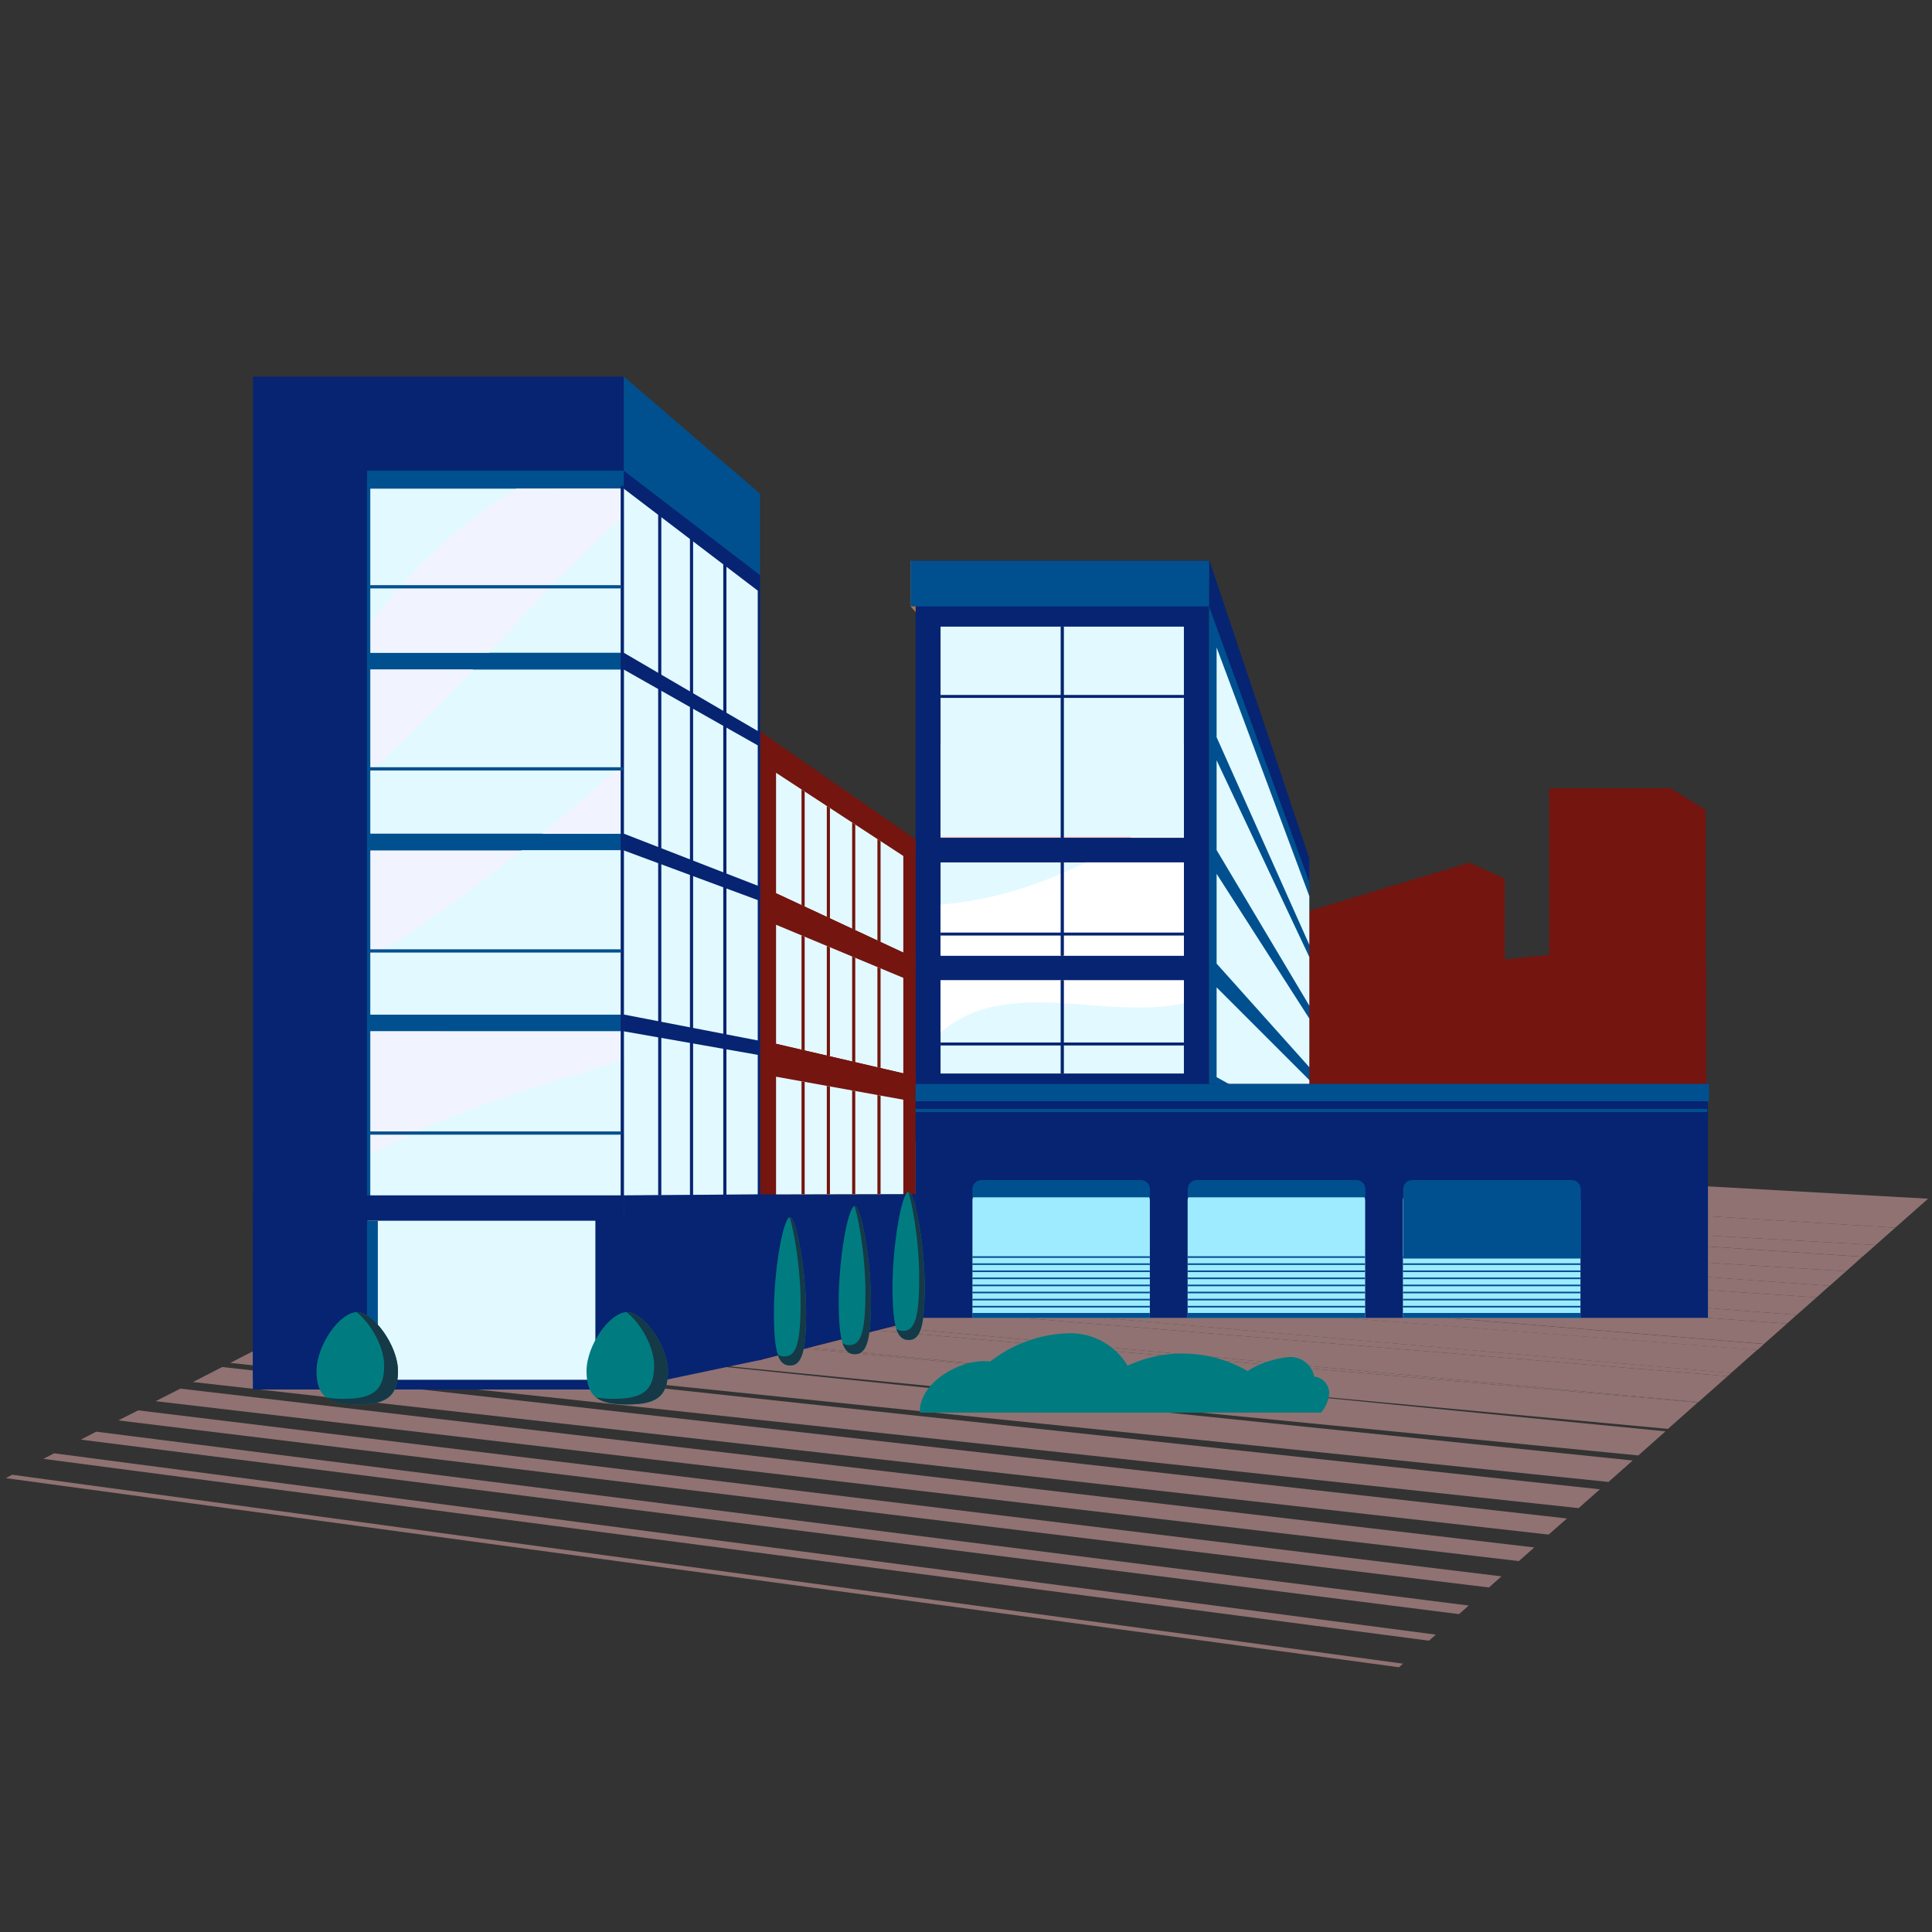 <svg xmlns="http://www.w3.org/2000/svg" viewBox="0 0 600 600"><rect x="0" y="0" width="600" height="600" fill="#333333" stroke="none"/><defs><style>.cls-1{opacity:0.5;}.cls-2{fill:none;}.cls-3{fill:#edb2b2;}.cls-4{fill:#74150f;}.cls-5{fill:#00508f;}.cls-6{fill:#e2f9ff;}.cls-7{fill:#062472;}.cls-8{fill:#a8744a;}.cls-9{fill:#fff;}.cls-10{fill:#ffc7c3;}.cls-11{fill:#eff4fc;}.cls-12{fill:#ffeceb;}.cls-13{fill:#a88cdc;}.cls-14{fill:#c397dc;}.cls-15{fill:#bbc4ee;}.cls-16{fill:#173196;}.cls-17{fill:#fdfbe8;}.cls-18{fill:#f1f4ff;}.cls-19{fill:#9eebff;}.cls-20{fill:#007c80;}.cls-21{fill:#153947;}</style></defs><g id="Layer_1" data-name="Layer 1"><g class="cls-1"><path class="cls-2" d="M82.07,417.84l414.79,44.68,2.67-2.37L83.07,417.33Z"/><path class="cls-2" d="M507.05,453.49l1.74-1.54L160.62,417.87Z"/><path class="cls-2" d="M56,431.25l420.52,49.32,4.5-4-421-47.38Z"/><path class="cls-2" d="M42.91,438l423.38,51.64,5.4-4.78L48.35,435.15Z"/><path class="cls-2" d="M3.78,458l431.94,58.63,8.06-7.14L13.46,453.06Z"/><path class="cls-2" d="M16.82,451.34l429.09,56.31,7.18-6.37-428-54.19Z"/><path class="cls-2" d="M29.86,444.64l426.24,54,6.3-5.58L36.74,441.12Z"/><path class="cls-2" d="M69,424.54l417.65,47,3.59-3.18L71.52,423.26Z"/><path class="cls-3" d="M588.59,381.27l10.19-9L212.9,350.67l-13.11,6.73Z"/><path class="cls-3" d="M578.39,390.3l4.14-3.66L221.65,366.46Z"/><path class="cls-3" d="M197.9,358.38l-11.21,5.75,10.91.73Z"/><path class="cls-3" d="M197.9,358.38l-.3,6.48,24.05,1.6,360.88,20.18,6.06-5.37L199.79,357.4Z"/><path class="cls-3" d="M185,365l-11.41,5.86,394.6,28.48,5.15-4.56L184.71,370.91Z"/><path class="cls-3" d="M197.59,365.12v-.26l-10.91-.73L185,365l-.3,5.92,388.64,23.86,5-4.47L221.65,366.46Z"/><path class="cls-3" d="M172.11,371.61l-11.6,6L558,408.36l6.15-5.45L171.84,376.69Z"/><path class="cls-3" d="M172.11,371.61l-.27,5.08,392.32,26.22,4-3.58L173.6,370.85Z"/><path class="cls-3" d="M159.21,378.24l-11.79,6.05,400.4,33.09,7.14-6.32L159,382.48Z"/><path class="cls-3" d="M159.21,378.24l-.25,4.24,396,28.58,3-2.7-397.5-30.79Z"/><path class="cls-3" d="M146.31,384.86l-12,6.14,403.28,35.41,8.12-7.19-399.65-31Z"/><path class="cls-3" d="M146.31,384.86l-.21,3.4,399.65,31,2.07-1.84-400.4-33.09Z"/><path class="cls-3" d="M133.41,391.48l-12.14,6.24,406.16,37.72,9.09-8.05L133.23,394.05Z"/><path class="cls-3" d="M133.41,391.48l-.18,2.57,403.29,33.34,1.11-1L134.35,391Z"/><path class="cls-3" d="M120.38,399.84l.12-1.73-12.3,6.32L360,429.07l158,14.68,9.24-8.19Z"/><path class="cls-3" d="M120.5,398.11l-.12,1.73,406.91,35.72.14-.12L121.27,397.72Z"/><path class="cls-3" d="M107.52,405.62l.07-.88-12.45,6.39,65.48,6.74L508.79,452l8.45-7.49L360,429.07Z"/><path class="cls-3" d="M107.52,405.62,360,429.07,108.2,404.43l-.61.31Z"/><path class="cls-3" d="M94.67,411.41v0l-11.6,6,416.46,42.82,7.52-6.66L160.62,417.87Z"/><path class="cls-3" d="M71.52,423.26l418.74,45.1,6.6-5.84L82.07,417.84Z"/><path class="cls-3" d="M59.94,429.2l421,47.38,5.69-5L69,424.54Z"/><path class="cls-3" d="M48.35,435.15l423.34,49.66,4.79-4.24L56,431.25Z"/><path class="cls-3" d="M36.74,441.12,462.4,493l3.89-3.45L42.91,438Z"/><path class="cls-3" d="M25.11,447.09l428,54.19,3-2.66-426.24-54Z"/><path class="cls-3" d="M13.46,453.06l430.32,56.47,2.13-1.88L16.82,451.34Z"/><path class="cls-3" d="M1.8,459.05l432.66,58.73,1.26-1.11L3.78,458Z"/><rect class="cls-3" x="196.43" y="363.56" width="29.61" height="9.28"/></g><polygon class="cls-4" points="398.86 342.49 321.98 342.49 321.98 327.9 398.86 322.04 398.86 342.49"/><polygon class="cls-4" points="529.76 309.88 518.67 309.88 518.67 244.77 529.76 251.55 529.76 309.88"/><rect class="cls-4" x="481.13" y="244.77" width="37.54" height="69.91"/><polygon class="cls-4" points="523.77 292.09 461.93 298.52 461.93 382.49 523.77 382.49 529.83 382.49 529.83 300.11 523.77 292.09"/><polygon class="cls-4" points="523.77 292.09 523.77 382.49 529.83 382.49 529.83 300.11 523.77 292.09"/><polygon class="cls-4" points="377.96 291.51 377.96 380.89 467.31 380.89 467.31 272.89 456.25 267.91 377.96 291.51"/><polygon class="cls-4" points="456.25 267.91 456.25 380.89 467.31 380.89 467.31 272.89 456.25 267.91"/><polygon class="cls-5" points="406.62 267.64 406.62 352.43 375.43 336.63 375.43 174.15 406.62 267.64"/><polygon class="cls-6" points="406.62 278.31 406.62 293.42 377.83 228.95 377.83 201.07 406.62 278.31"/><polygon class="cls-6" points="406.62 297.21 406.62 312.32 377.83 264 377.83 236.12 406.62 297.21"/><polygon class="cls-6" points="406.62 316.32 406.62 331.42 377.83 299.26 377.83 271.38 406.62 316.32"/><polygon class="cls-6" points="406.62 335.42 406.62 350.53 377.83 334.52 377.83 306.64 406.62 335.42"/><rect class="cls-7" x="284.35" y="174.16" width="91.08" height="163.66"/><polygon class="cls-8" points="282.8 174.15 284.35 176.08 284.35 190.1 282.8 188.31 282.8 174.15"/><rect class="cls-6" x="292.1" y="304.44" width="75.57" height="28.95"/><path class="cls-9" d="M292.1,304.44V320.8c17.84-16.39,46.63-6,68.91-8.24a48.62,48.62,0,0,0,6.66-1v-7.09Z"/><rect class="cls-6" x="292.1" y="267.83" width="75.57" height="28.95"/><path class="cls-9" d="M292.1,296.78h75.57V267.83H337.2c-14.18,7-29.21,11.82-45.1,13.09Z"/><rect class="cls-10" x="292.1" y="231.22" width="75.57" height="28.95"/><path class="cls-11" d="M367.67,260.17V248.73c-5.42,4.08-11,7.92-16.7,11.44Z"/><path class="cls-12" d="M292.1,248.06A78.4,78.4,0,0,0,323,232.54l1.54-1.32H292.1Z"/><rect class="cls-6" x="292.1" y="194.61" width="75.57" height="65.21"/><path class="cls-7" d="M375.63,174.15l31,92.47V274q-15.56-42.76-31.12-85.55Z"/><path class="cls-7" d="M329.4,194.72v65.36c0,.28,1,.28,1,0V194.72c0-.28-1-.28-1,0Z"/><path class="cls-7" d="M329.4,267.81v28.95c0,.12,1,.12,1,0V267.81c0-.12-1-.12-1,0Z"/><path class="cls-7" d="M329.4,304.44v28.93c0,.13,1,.13,1,0V304.44c0-.12-1-.12-1,0Z"/><rect class="cls-7" x="292.1" y="215.82" width="75.57" height="0.92"/><rect class="cls-7" x="292.1" y="289.62" width="75.57" height="0.92"/><rect class="cls-7" x="292.1" y="323.76" width="75.57" height="0.92"/><rect class="cls-13" x="78.58" y="427.67" width="115.16" height="3"/><polygon class="cls-13" points="193.74 430.68 235.32 421.89 235.32 419.32 193.74 427.67 193.74 430.68"/><rect class="cls-14" x="194.67" y="228.53" width="40.82" height="193.94"/><polygon class="cls-4" points="284.35 262.44 284.35 410.1 235.49 422.48 235.49 228.53 284.35 262.44"/><rect class="cls-15" x="194.67" y="370.94" width="40.82" height="51.54"/><rect class="cls-16" x="194.67" y="402.88" width="40.82" height="19.6"/><polygon class="cls-7" points="284.35 370.84 284.35 410.1 235.49 422.48 235.49 370.94 284.35 370.84"/><rect class="cls-17" x="210.2" y="236.39" width="9.76" height="32.58"/><rect class="cls-17" x="210.2" y="284.88" width="9.76" height="32.58"/><rect class="cls-17" x="210.2" y="333.38" width="9.76" height="32.58"/><rect class="cls-15" x="194.67" y="322.88" width="40.82" height="4.46"/><rect class="cls-15" x="194.67" y="274.83" width="40.82" height="4.46"/><rect class="cls-15" x="194.67" y="226.77" width="40.82" height="3.99"/><polygon class="cls-6" points="280.53 265.83 280.53 295.83 241.01 277.4 241.01 240 280.53 265.83"/><polygon class="cls-6" points="280.53 303.68 280.53 333.34 241.01 324.16 241.01 287.19 280.53 303.68"/><polygon class="cls-6" points="280.53 341.52 280.53 370.84 241.01 370.93 241.01 334.38 280.53 341.52"/><polygon class="cls-4" points="284.35 297.61 284.35 301.01 235.49 279.29 235.49 274.83 284.35 297.61"/><polygon class="cls-4" points="284.35 334.22 284.35 337.62 235.49 327.35 235.49 322.88 284.35 334.22"/><polygon class="cls-4" points="284.35 260.68 284.35 264.14 235.49 230.76 235.49 226.77 284.35 260.68"/><polygon class="cls-4" points="249.9 335.98 249.9 370.91 248.92 370.91 248.92 335.81 249.9 335.98"/><polygon class="cls-4" points="257.75 337.41 257.75 370.89 256.77 370.89 256.77 337.23 257.75 337.41"/><polygon class="cls-4" points="265.61 338.83 265.61 370.87 264.64 370.88 264.64 338.65 265.61 338.83"/><polygon class="cls-4" points="273.47 340.25 273.47 370.86 272.49 370.86 272.49 340.07 273.47 340.25"/><polygon class="cls-4" points="249.9 245.81 249.9 281.55 248.92 281.09 248.92 245.17 249.9 245.81"/><polygon class="cls-4" points="257.75 250.94 257.75 285.21 256.77 284.76 256.77 250.31 257.75 250.94"/><polygon class="cls-4" points="265.61 256.08 265.61 288.88 264.64 288.42 264.64 255.44 265.61 256.08"/><polygon class="cls-4" points="273.47 261.22 273.47 292.54 272.49 292.09 272.49 260.58 273.47 261.22"/><polygon class="cls-4" points="249.9 290.9 249.9 326.23 248.92 326 248.92 290.49 249.9 290.9"/><polygon class="cls-4" points="257.75 294.18 257.75 328.05 256.77 327.82 256.77 293.77 257.75 294.18"/><polygon class="cls-4" points="265.61 297.45 265.61 329.87 264.64 329.65 264.64 297.05 265.61 297.45"/><polygon class="cls-4" points="273.47 300.73 273.47 331.7 272.49 331.47 272.49 300.32 273.47 300.73"/><rect class="cls-7" x="78.58" y="116.98" width="115.15" height="314.53"/><rect class="cls-5" x="114.01" y="146.18" width="79.72" height="225.07"/><polygon class="cls-5" points="236.03 153.32 236.03 419.75 193.73 428.45 193.73 116.98 236.03 153.32"/><polygon class="cls-7" points="236.08 178.65 236.08 371.18 193.73 371.25 193.73 146.18 236.08 178.65"/><rect class="cls-6" x="114.01" y="151.76" width="79.72" height="50.96"/><path class="cls-18" d="M160.33,151.76C142,163,126.67,177.84,114,194.7v8h37.82c13.64-14.51,26.94-29,41.9-42.55v-8.41Z"/><rect class="cls-6" x="114.01" y="207.94" width="79.72" height="50.96"/><path class="cls-18" d="M193.73,258.9V237c-8.29,7.39-16.67,14.72-25.36,21.94Z"/><path class="cls-18" d="M114,240.6c4.41-4,8.7-8.12,12.94-12.35,6.92-6.71,13.5-13.5,20-20.31H114Z"/><rect class="cls-18" x="114.01" y="264.11" width="79.72" height="50.96"/><path class="cls-6" d="M114,297.69v17.38h79.72v-51H162c-10.26,8.29-21,16.39-32.61,24.15A145.38,145.38,0,0,1,114,297.69Z"/><rect class="cls-6" x="114.01" y="320.29" width="79.72" height="50.96"/><path class="cls-18" d="M114,320.29v38.88c24.25-13.78,52.4-21.59,79.72-30v-8.86Z"/><polygon class="cls-6" points="235.32 183.42 235.32 227.02 193.73 202.72 193.73 151.76 235.32 183.42"/><polygon class="cls-6" points="235.32 231.48 235.32 275.07 193.73 258.9 193.73 207.94 235.32 231.48"/><polygon class="cls-6" points="235.32 279.53 235.32 323.12 193.73 315.07 193.73 264.11 235.32 279.53"/><polygon class="cls-6" points="235.32 327.59 235.32 371.18 193.73 371.25 193.73 320.29 235.32 327.59"/><path class="cls-5" d="M114,148.81v224a.49.49,0,0,0,1,0v-224a.49.49,0,0,0-1,0Z"/><path class="cls-7" d="M192.75,151.31v224a.49.49,0,0,0,1,0v-224a.49.49,0,0,0-1,0Z"/><polygon class="cls-7" points="205.38 155.28 205.38 371.23 204.4 371.23 204.4 154.51 205.38 155.28"/><polygon class="cls-7" points="215.25 162.98 215.25 371.21 214.27 371.22 214.27 162.22 215.25 162.98"/><polygon class="cls-7" points="225.6 171.06 225.6 371.2 224.62 371.2 224.62 170.3 225.6 171.06"/><rect class="cls-7" x="78.58" y="371.25" width="115.16" height="60.25"/><path class="cls-7" d="M236.46,370.9l-42.72.35v60l42.82-9Q236.52,396.57,236.46,370.9Z"/><rect class="cls-6" x="105.63" y="379.11" width="88.16" height="49.39"/><rect class="cls-7" x="78.58" y="378.5" width="9.32" height="50"/><rect class="cls-7" x="104.84" y="378.5" width="9.32" height="50"/><rect class="cls-7" x="184.9" y="378.5" width="9.32" height="50"/><rect class="cls-5" x="114.01" y="379.11" width="3.33" height="49.39"/><path class="cls-5" d="M192.53,352.38H114v-1h78.52A.49.49,0,0,1,192.53,352.38Z"/><path class="cls-5" d="M192.52,295.82H114v-1h78.51A.49.49,0,0,1,192.52,295.82Z"/><path class="cls-5" d="M192.52,182.73H114v-1h78.51A.49.49,0,0,1,192.52,182.73Z"/><path class="cls-5" d="M193,239.28H114v-1h79A.49.49,0,0,1,193,239.28Z"/><rect class="cls-7" x="284.35" y="336.64" width="246.07" height="72.63"/><rect class="cls-5" x="284.35" y="344.39" width="245.87" height="0.98"/><path class="cls-19" d="M304.81,370h49.46a2.83,2.83,0,0,1,2.83,2.83v36.43a0,0,0,0,1,0,0H302a0,0,0,0,1,0,0V372.84A2.83,2.83,0,0,1,304.81,370Z"/><path class="cls-19" d="M371.67,370h49.46a2.83,2.83,0,0,1,2.83,2.83v36.43a0,0,0,0,1,0,0H368.83a0,0,0,0,1,0,0V372.84A2.83,2.83,0,0,1,371.67,370Z"/><path class="cls-19" d="M438.53,370H488a2.83,2.83,0,0,1,2.83,2.83v36.43a0,0,0,0,1,0,0H435.69a0,0,0,0,1,0,0V372.84A2.83,2.83,0,0,1,438.53,370Z"/><rect class="cls-5" x="301.97" y="390.14" width="55.13" height="0.5"/><rect class="cls-5" x="301.97" y="392.34" width="55.13" height="0.5"/><rect class="cls-5" x="301.97" y="394.55" width="55.13" height="0.5"/><rect class="cls-5" x="301.97" y="396.75" width="55.13" height="0.5"/><rect class="cls-5" x="301.97" y="398.95" width="55.13" height="0.5"/><rect class="cls-5" x="301.97" y="401.15" width="55.13" height="0.5"/><rect class="cls-5" x="301.97" y="403.35" width="55.13" height="0.5"/><rect class="cls-5" x="301.97" y="405.55" width="55.13" height="0.5"/><rect class="cls-5" x="301.97" y="407.75" width="55.13" height="1.53"/><rect class="cls-5" x="368.83" y="390.14" width="55.12" height="0.5"/><rect class="cls-5" x="368.83" y="392.34" width="55.12" height="0.5"/><rect class="cls-5" x="368.83" y="394.55" width="55.12" height="0.5"/><rect class="cls-5" x="368.83" y="396.75" width="55.12" height="0.5"/><rect class="cls-5" x="368.83" y="398.95" width="55.12" height="0.5"/><rect class="cls-5" x="368.83" y="401.15" width="55.12" height="0.5"/><rect class="cls-5" x="368.83" y="403.35" width="55.12" height="0.5"/><rect class="cls-5" x="368.83" y="405.55" width="55.12" height="0.5"/><rect class="cls-5" x="368.83" y="407.75" width="55.12" height="1.55"/><rect class="cls-5" x="435.69" y="390.14" width="55.12" height="0.5"/><rect class="cls-5" x="435.69" y="392.34" width="55.12" height="0.5"/><rect class="cls-5" x="435.69" y="394.55" width="55.12" height="0.5"/><rect class="cls-5" x="435.69" y="396.75" width="55.12" height="0.5"/><rect class="cls-5" x="435.69" y="398.95" width="55.12" height="0.5"/><rect class="cls-5" x="435.69" y="401.15" width="55.12" height="0.5"/><rect class="cls-5" x="435.69" y="403.35" width="55.12" height="0.5"/><rect class="cls-5" x="435.69" y="405.55" width="55.12" height="0.5"/><rect class="cls-5" x="435.69" y="407.75" width="55.12" height="1.53"/><rect class="cls-5" x="284.35" y="336.63" width="246.37" height="5.37"/><path class="cls-5" d="M304.81,366.48H354.3a2.83,2.83,0,0,1,2.83,2.83v2.53a0,0,0,0,1,0,0H302a0,0,0,0,1,0,0v-2.53A2.83,2.83,0,0,1,304.81,366.48Z"/><path class="cls-5" d="M371.7,366.48h49.49a2.83,2.83,0,0,1,2.83,2.83v2.53a0,0,0,0,1,0,0H368.87a0,0,0,0,1,0,0v-2.53A2.83,2.83,0,0,1,371.7,366.48Z"/><path class="cls-5" d="M438.6,366.48h49.49a2.83,2.83,0,0,1,2.83,2.83v21.54a0,0,0,0,1,0,0H435.77a0,0,0,0,1,0,0V369.31A2.83,2.83,0,0,1,438.6,366.48Z"/><path class="cls-20" d="M123.59,425.8c0,7.92-3.62,10.37-12.64,10.37S98.3,433.72,98.3,425.8s7.15-18.32,12.65-18.32C115.91,407.48,123.59,417.88,123.59,425.8Z"/><path class="cls-21" d="M123.59,425.8c0,7.92-3.63,10.37-12.64,10.37-4.52,0-7.66-.61-9.69-2.18a28.38,28.38,0,0,0,5.38.42c9,0,12.66-2.44,12.66-10.36,0-5.94-4.31-13.26-8.57-16.56H111C115.91,407.48,123.59,417.88,123.59,425.8Z"/><path class="cls-20" d="M207.44,425.8c0,7.92-3.63,10.37-12.65,10.37s-12.64-2.45-12.64-10.37,7.14-18.32,12.64-18.32C199.75,407.48,207.44,417.88,207.44,425.8Z"/><path class="cls-21" d="M207.44,425.8c0,7.92-3.64,10.37-12.65,10.37-4.51,0-7.66-.61-9.68-2.18a28.24,28.24,0,0,0,5.38.42c9,0,12.65-2.44,12.65-10.36,0-5.94-4.31-13.26-8.57-16.56h.22C199.75,407.48,207.44,417.88,207.44,425.8Z"/><path class="cls-20" d="M250.34,407.43c0,12.7-1.44,16.63-5,16.63s-5-3.93-5-16.63,2.83-29.4,5-29.4C247.29,378,250.34,394.72,250.34,407.43Z"/><path class="cls-21" d="M250.34,407.43c0,12.7-1.44,16.63-5,16.63-1.8,0-3.05-1-3.85-3.49a3.35,3.35,0,0,0,2.14.67c3.58,0,5-3.92,5-16.63,0-9.52-1.71-21.27-3.4-26.56a.15.15,0,0,1,.09,0C247.29,378,250.34,394.72,250.34,407.43Z"/><path class="cls-20" d="M270.47,403.92c0,12.71-1.44,16.64-5,16.64s-5-3.93-5-16.64,2.84-29.39,5-29.39C267.42,374.53,270.47,391.21,270.47,403.92Z"/><path class="cls-21" d="M270.47,403.92c0,12.71-1.44,16.64-5,16.64-1.79,0-3-1-3.84-3.49a3.33,3.33,0,0,0,2.13.67c3.58,0,5-3.93,5-16.63,0-9.52-1.71-21.27-3.4-26.57h.09C267.42,374.53,270.47,391.21,270.47,403.92Z"/><path class="cls-20" d="M287.18,399.51c0,12.71-1.44,16.63-5,16.63s-5-3.92-5-16.63,2.84-29.4,5-29.4C284.13,370.11,287.18,386.8,287.18,399.51Z"/><path class="cls-21" d="M287.18,399.51c0,12.7-1.44,16.63-5,16.63-1.79,0-3-1-3.84-3.49a3.33,3.33,0,0,0,2.13.68c3.58,0,5-3.93,5-16.64,0-9.52-1.71-21.27-3.39-26.56a.12.12,0,0,1,.08,0C284.13,370.11,287.18,386.8,287.18,399.51Z"/><path class="cls-20" d="M408.12,427.49a7.47,7.47,0,0,0-7.33-6.06c-3,0-9.86,1.8-13.3,4.38a40.33,40.33,0,0,0-37.31-1.68,20.65,20.65,0,0,0-17.75-10.08,41.26,41.26,0,0,0-24.9,8.78,14.33,14.33,0,0,0-1.87-.12c-8.65,0-20,7-20,15.66,0,.11,0,.23,0,.34H410.25a10.38,10.38,0,0,0,2.55-6A5.24,5.24,0,0,0,408.12,427.49Z"/><rect class="cls-5" x="282.79" y="174.16" width="92.63" height="14.16"/></g></svg>